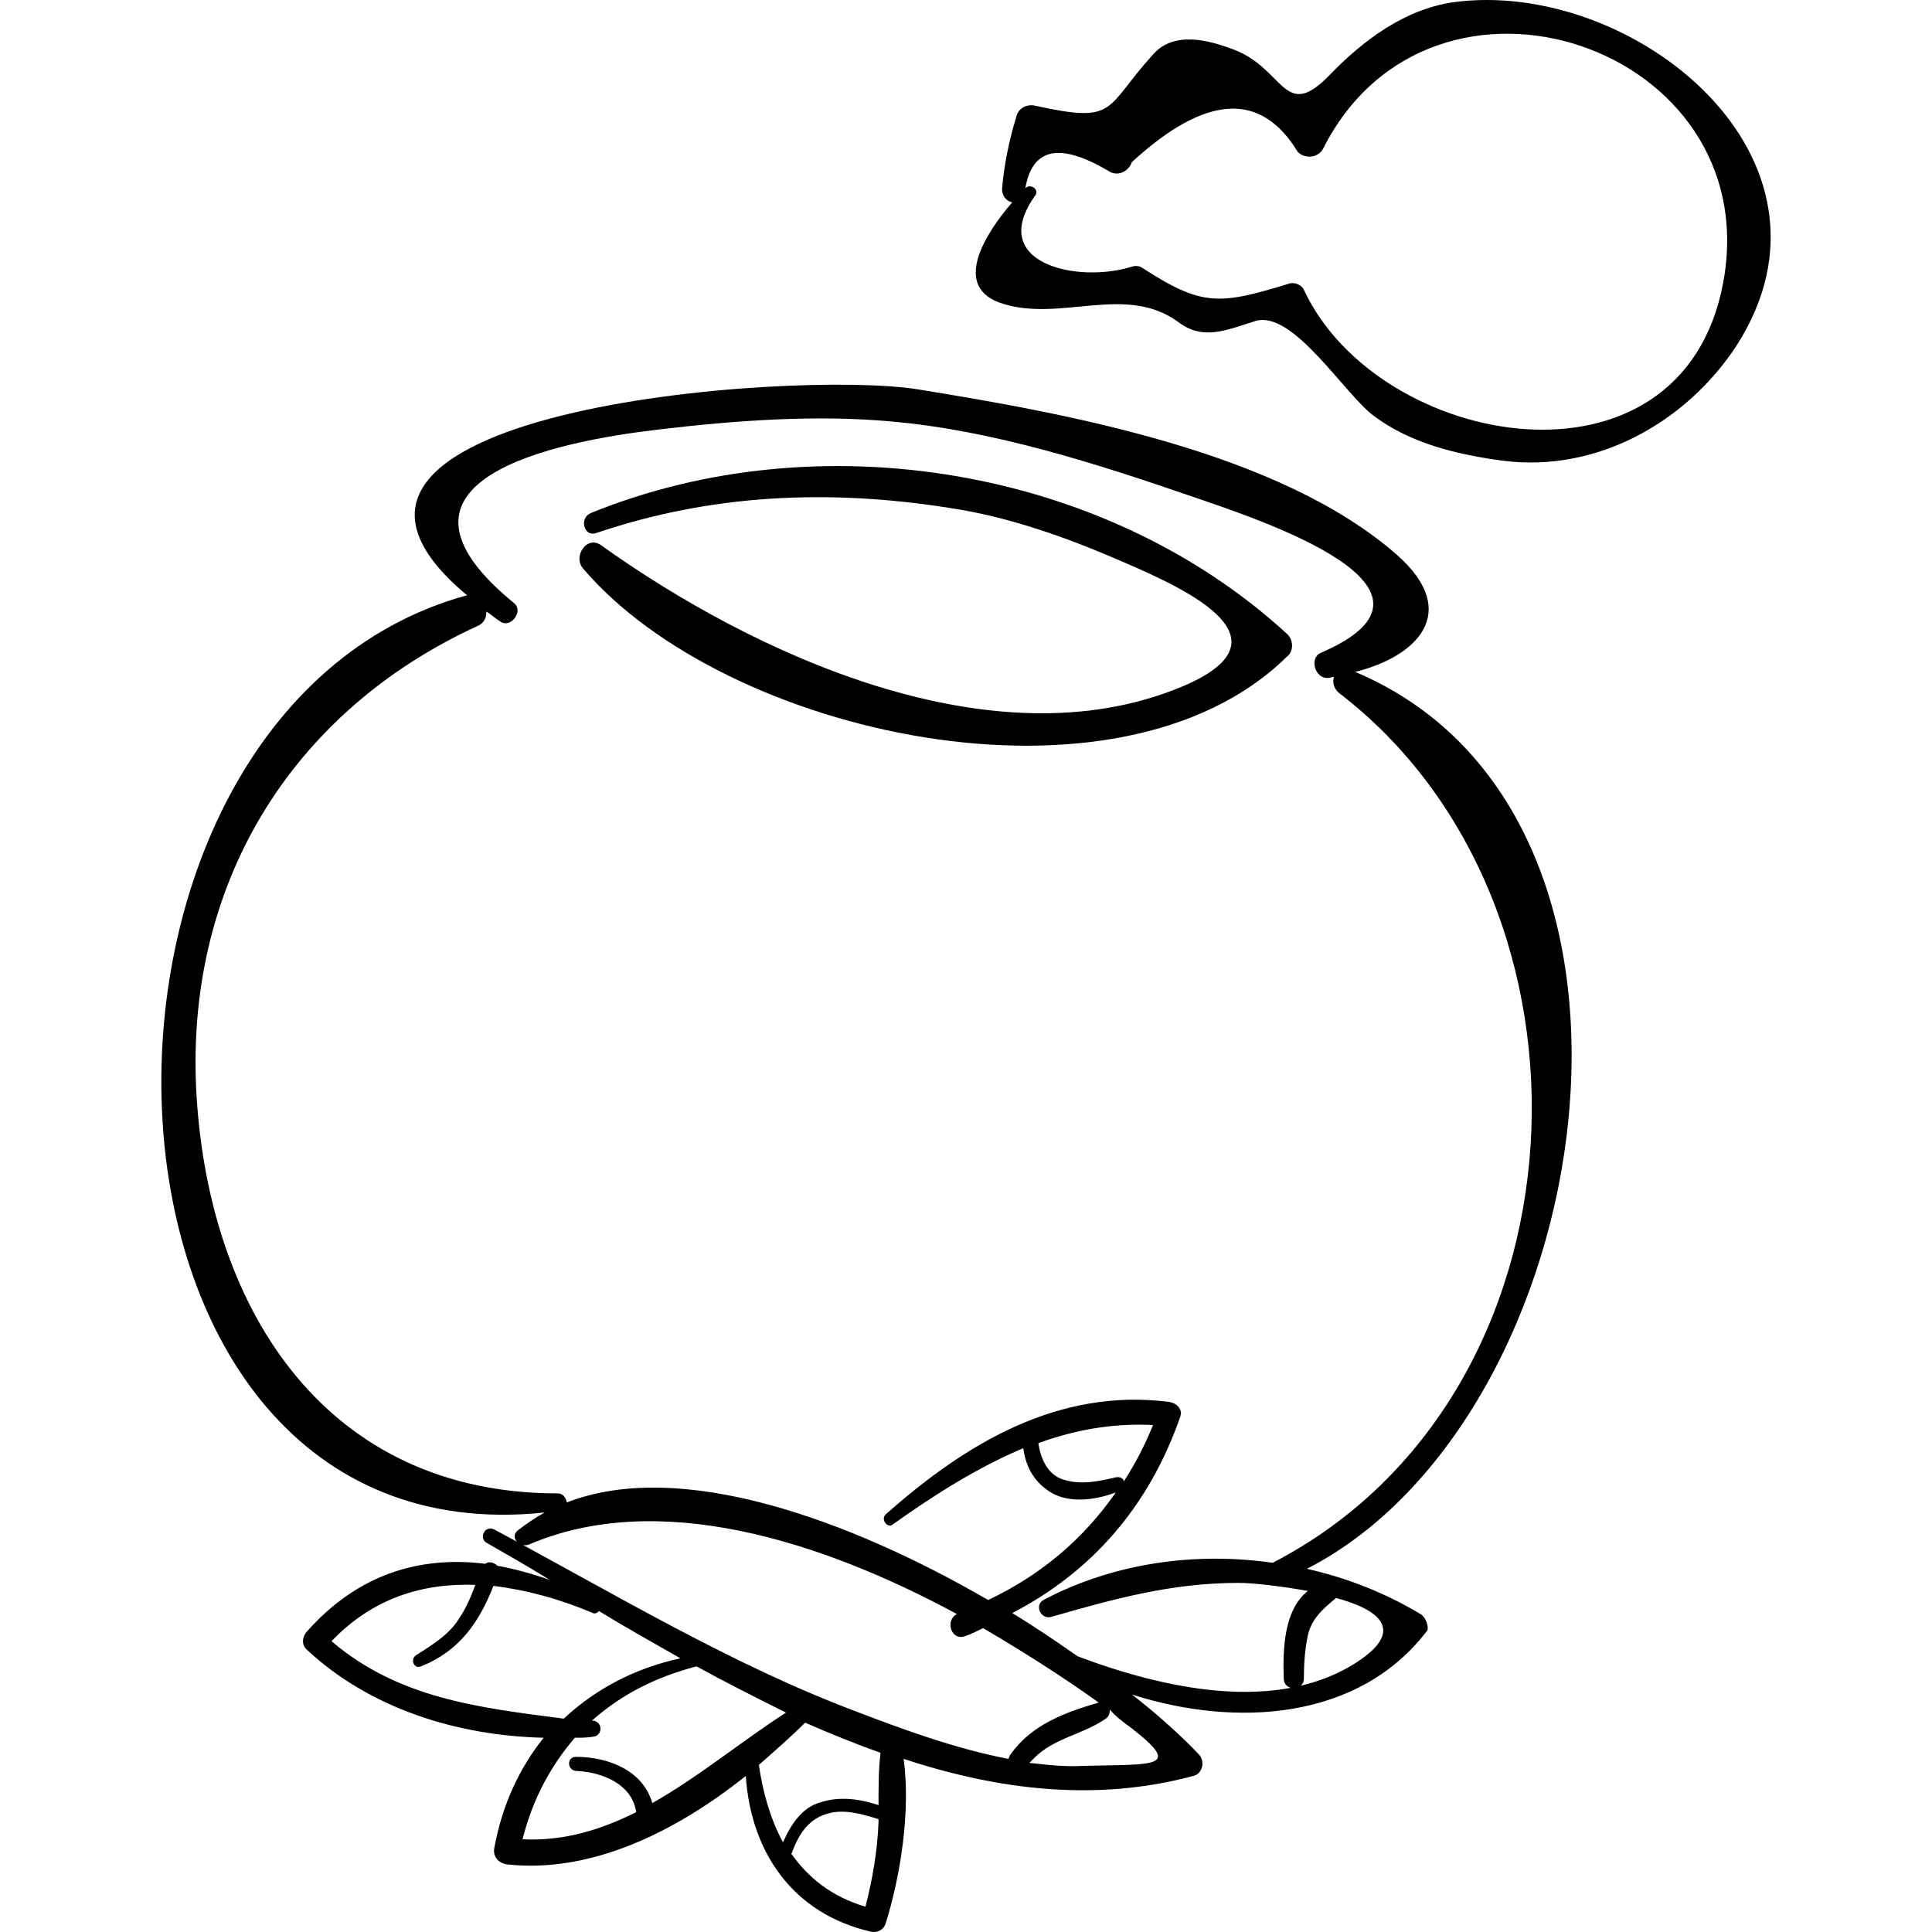 <?xml version="1.0" encoding="iso-8859-1"?>
<!-- Generator: Adobe Illustrator 16.0.0, SVG Export Plug-In . SVG Version: 6.00 Build 0)  -->
<!DOCTYPE svg PUBLIC "-//W3C//DTD SVG 1.1//EN" "http://www.w3.org/Graphics/SVG/1.1/DTD/svg11.dtd">
<svg version="1.1" id="Capa_1" xmlns="http://www.w3.org/2000/svg" xmlns:xlink="http://www.w3.org/1999/xlink" x="0px" y="0px"
	 width="587.939px" height="587.939px" viewBox="0 0 587.939 587.939" style="enable-background:new 0 0 587.939 587.939;"
	 xml:space="preserve">
<g>
	<g>
		<path d="M432.282,491.186c-10.711-6.427-22.339-11.017-34.578-13.771c89.046-45.594,118.422-229.193,14.688-272.951
			c18.666-4.59,32.437-18.054,12.853-35.496c-35.803-31.518-100.675-43.146-145.962-50.49c-38.25-6.12-204.714,6.426-137.088,62.73
			c0,0,0,0-0.306,0C11.532,217.316,17.652,475.885,165.756,460.279c-2.754,1.53-5.508,3.366-8.262,5.508
			c-2.448,2.143,0.612,5.202,3.366,4.284c39.168-16.83,88.434-1.53,130.356,21.114c-3.672,1.836-1.836,8.262,2.448,6.731
			c1.836-0.612,3.672-1.53,5.508-2.448c12.546,7.345,24.479,14.994,35.189,22.645c-10.403,3.06-20.502,6.731-26.928,15.912
			c-0.306,0.306-0.306,0.918-0.612,1.224c-15.911-3.06-31.823-8.874-46.205-14.382c-38.25-14.382-74.052-36.108-110.16-55.386
			c-2.754-1.53-4.896,2.447-2.448,3.978c6.426,3.672,12.852,7.344,19.278,11.322c-5.202-1.836-10.71-3.366-15.912-4.284
			c-0.918-0.918-2.448-1.53-3.672-0.612c-19.89-2.447-38.862,3.061-54.468,20.809c-1.224,1.529-1.53,3.672,0,5.202
			c19.278,18.054,45.9,26.315,72.216,26.928c-7.344,9.18-12.546,20.196-14.994,33.354c-0.612,2.754,1.224,4.896,3.978,5.202
			c25.704,2.754,51.408-10.098,72.522-26.928c1.53,22.95,14.076,41.922,38.25,47.43c1.836,0.307,3.672-0.611,4.284-2.447
			c4.59-14.688,7.65-34.272,5.508-50.185c28.764,9.486,58.445,13.158,88.128,5.202c2.754-0.612,3.672-4.284,1.836-6.426
			c-5.202-5.508-12.24-11.935-20.502-18.36c31.518,10.098,69.156,7.956,89.964-19.584
			C434.729,494.551,433.812,492.104,432.282,491.186z M100.884,499.447c12.546-13.158,27.846-17.748,43.758-17.136
			c-1.53,4.283-3.366,8.262-6.12,11.934c-3.06,3.979-7.65,6.732-11.934,9.486c-1.836,1.224-0.612,4.284,1.53,3.366
			c11.628-4.591,17.748-13.465,22.032-24.48c10.098,1.224,20.196,3.979,30.294,8.262c0.612,0.307,1.224,0,1.836-0.611
			c7.956,4.896,16.218,9.485,24.786,14.382c-14.076,3.06-26.01,9.485-35.496,18.359C145.56,519.644,121.386,516.89,100.884,499.447z
			 M198.498,548.713c-2.754-9.792-13.158-14.076-23.256-14.076c-2.754,0-2.754,3.979,0,4.284c7.956,0.307,17.136,3.979,18.36,12.546
			c-10.404,5.202-21.726,8.874-34.578,8.263c3.06-12.24,8.568-22.338,15.912-30.906c1.836,0,3.672,0,5.508-0.306
			c3.06-0.307,3.06-4.591,0-4.896h-0.306c8.568-7.65,18.972-13.158,31.824-16.524c8.874,4.896,18.054,9.486,27.234,14.076
			C225.426,530.047,212.574,540.757,198.498,548.713z M267.348,554.527c-0.306,8.568-1.836,17.441-3.978,25.704
			c-10.404-3.061-17.442-8.874-22.644-16.218c0,0,0.306,0,0.306-0.307c2.142-5.813,5.202-10.404,11.322-11.934
			c4.896-1.225,10.098,0.306,14.994,1.836C267.348,554.221,267.348,554.527,267.348,554.527z M267.348,549.325
			c-5.508-1.836-11.628-2.754-17.442-0.918c-5.814,1.53-9.18,6.732-11.628,12.24c-3.672-6.732-6.12-14.994-7.344-23.562
			c4.896-4.284,9.792-8.567,14.076-12.852c7.65,3.366,15.3,6.426,22.95,9.18C267.348,538.31,267.348,543.817,267.348,549.325z
			 M344.153,525.764c16.219,12.546,7.038,11.016-14.688,11.628c-5.508,0.306-10.71-0.307-16.218-0.918
			c0.611-0.612,0.918-0.919,1.529-1.53c6.12-6.12,14.688-7.038,21.727-11.935c0.918-0.611,1.224-1.529,1.224-2.754
			C339.563,522.397,342.012,524.233,344.153,525.764z M413.31,505.567c-24.479,16.218-59.364,8.262-85.374-1.53
			c-6.12-4.284-12.852-8.874-19.89-13.158c24.174-12.546,41.616-32.436,51.102-59.67c0.918-2.448-1.224-4.284-3.365-4.59
			c-33.66-4.284-61.812,12.546-86.292,34.272c-1.53,1.529,0.612,4.283,2.142,3.06c12.852-9.18,26.009-17.442,39.78-23.256
			c0.611,4.896,2.754,9.486,7.038,12.546c5.813,4.59,14.688,3.366,21.113,0.918c-9.792,14.076-22.644,25.092-38.861,32.742
			c-42.228-24.48-93.636-43.146-128.214-29.683c-0.306-1.529-1.224-2.754-2.754-2.754c-70.074,0-105.57-55.08-109.854-119.951
			c-4.284-64.26,28.152-117.81,85.68-144.126c1.836-0.918,2.448-2.448,2.448-4.284c1.53,0.918,2.754,2.142,4.284,3.06
			c3.06,2.142,7.038-3.06,4.284-5.508c-46.206-37.638,12.546-49.266,43.758-52.938c23.256-2.754,47.736-4.59,70.992-2.448
			c31.212,2.754,62.424,12.852,91.8,22.95c20.502,7.038,84.149,27.846,38.861,47.43c-3.672,1.53-1.836,7.956,2.143,7.65
			c0.611,0,1.224-0.306,1.836-0.306c-0.612,1.53,0,3.672,1.53,4.896c84.149,64.566,78.029,213.894-20.196,264.689
			c-23.562-3.366-48.348,0-69.769,11.322c-2.754,1.53-0.918,5.813,2.143,5.202c19.278-5.509,36.72-10.404,57.222-10.404
			c4.284,0,12.546,0.918,21.114,2.448c-7.344,5.813-7.65,17.748-7.344,26.622c0,3.978,6.12,3.978,6.12,0
			c0-4.284,0.306-8.874,1.224-13.158c1.224-5.202,4.59-7.956,8.568-11.322l0,0C419.124,489.655,427.998,495.775,413.31,505.567z
			 M339.563,449.569c-5.202,1.224-10.71,2.448-16.218,0.612c-4.59-1.53-6.732-6.427-7.344-11.017
			c11.016-3.978,22.338-6.12,34.884-5.508c-2.448,6.12-5.508,11.934-8.874,17.136C342.012,450.182,341.094,449.264,339.563,449.569z
			"/>
		<path d="M391.584,192.835c-55.386-50.796-142.596-64.872-211.752-36.72c-3.672,1.53-2.142,7.344,1.53,6.12
			c35.19-11.934,70.992-13.464,107.712-7.65c18.359,2.754,36.107,9.18,52.938,16.524c19.89,8.568,52.021,23.562,17.442,37.944
			c-57.528,23.868-130.356-10.098-176.562-43.146c-4.284-3.06-8.568,3.366-5.508,7.038c43.146,50.796,162.792,77.418,214.2,26.928
			C393.726,198.344,393.726,194.672,391.584,192.835z"/>
		<path d="M442.38,0.667C427.386,2.81,414.84,12.296,404.742,22.7c-14.076,14.688-13.771-1.836-29.376-7.65
			c-7.345-2.754-18.055-5.814-24.48,1.53c-14.994,16.524-10.71,21.114-35.802,15.606c-2.448-0.612-5.202,0.612-5.814,3.366
			c-2.142,7.038-3.672,14.382-4.284,21.42c-0.306,2.448,1.225,4.284,3.061,4.59c-7.956,9.18-18.972,26.01-2.754,30.906
			c17.748,5.508,37.332-6.12,53.244,5.508c7.649,5.814,14.688,2.448,23.562-0.306c11.322-3.366,26.928,22.032,35.802,28.764
			c11.322,8.568,25.704,11.934,39.475,13.77c28.458,3.672,55.691-11.628,70.992-34.884C565.392,47.792,496.542-6.676,442.38,0.667z
			 M524.388,86.042c-12.546,67.32-104.958,50.796-127.602,2.142c-0.612-1.53-3.061-2.448-4.591-1.836
			c-21.113,6.426-26.315,7.038-44.676-4.896c-0.918-0.612-2.142-0.612-3.06-0.306c-16.524,5.202-44.37-0.918-29.376-21.726
			c1.224-1.836-1.53-3.672-3.061-2.142l0,0c2.143-12.24,10.404-14.076,25.398-5.202c2.754,1.836,6.12,0,7.038-2.754
			c22.338-20.502,39.168-21.726,50.49-3.06c2.142,2.142,6.119,1.836,7.649-0.918C435.647-20.446,537.852,13.826,524.388,86.042z"/>
	</g>
</g>
<g>
</g>
<g>
</g>
<g>
</g>
<g>
</g>
<g>
</g>
<g>
</g>
<g>
</g>
<g>
</g>
<g>
</g>
<g>
</g>
<g>
</g>
<g>
</g>
<g>
</g>
<g>
</g>
<g>
</g>
</svg>
